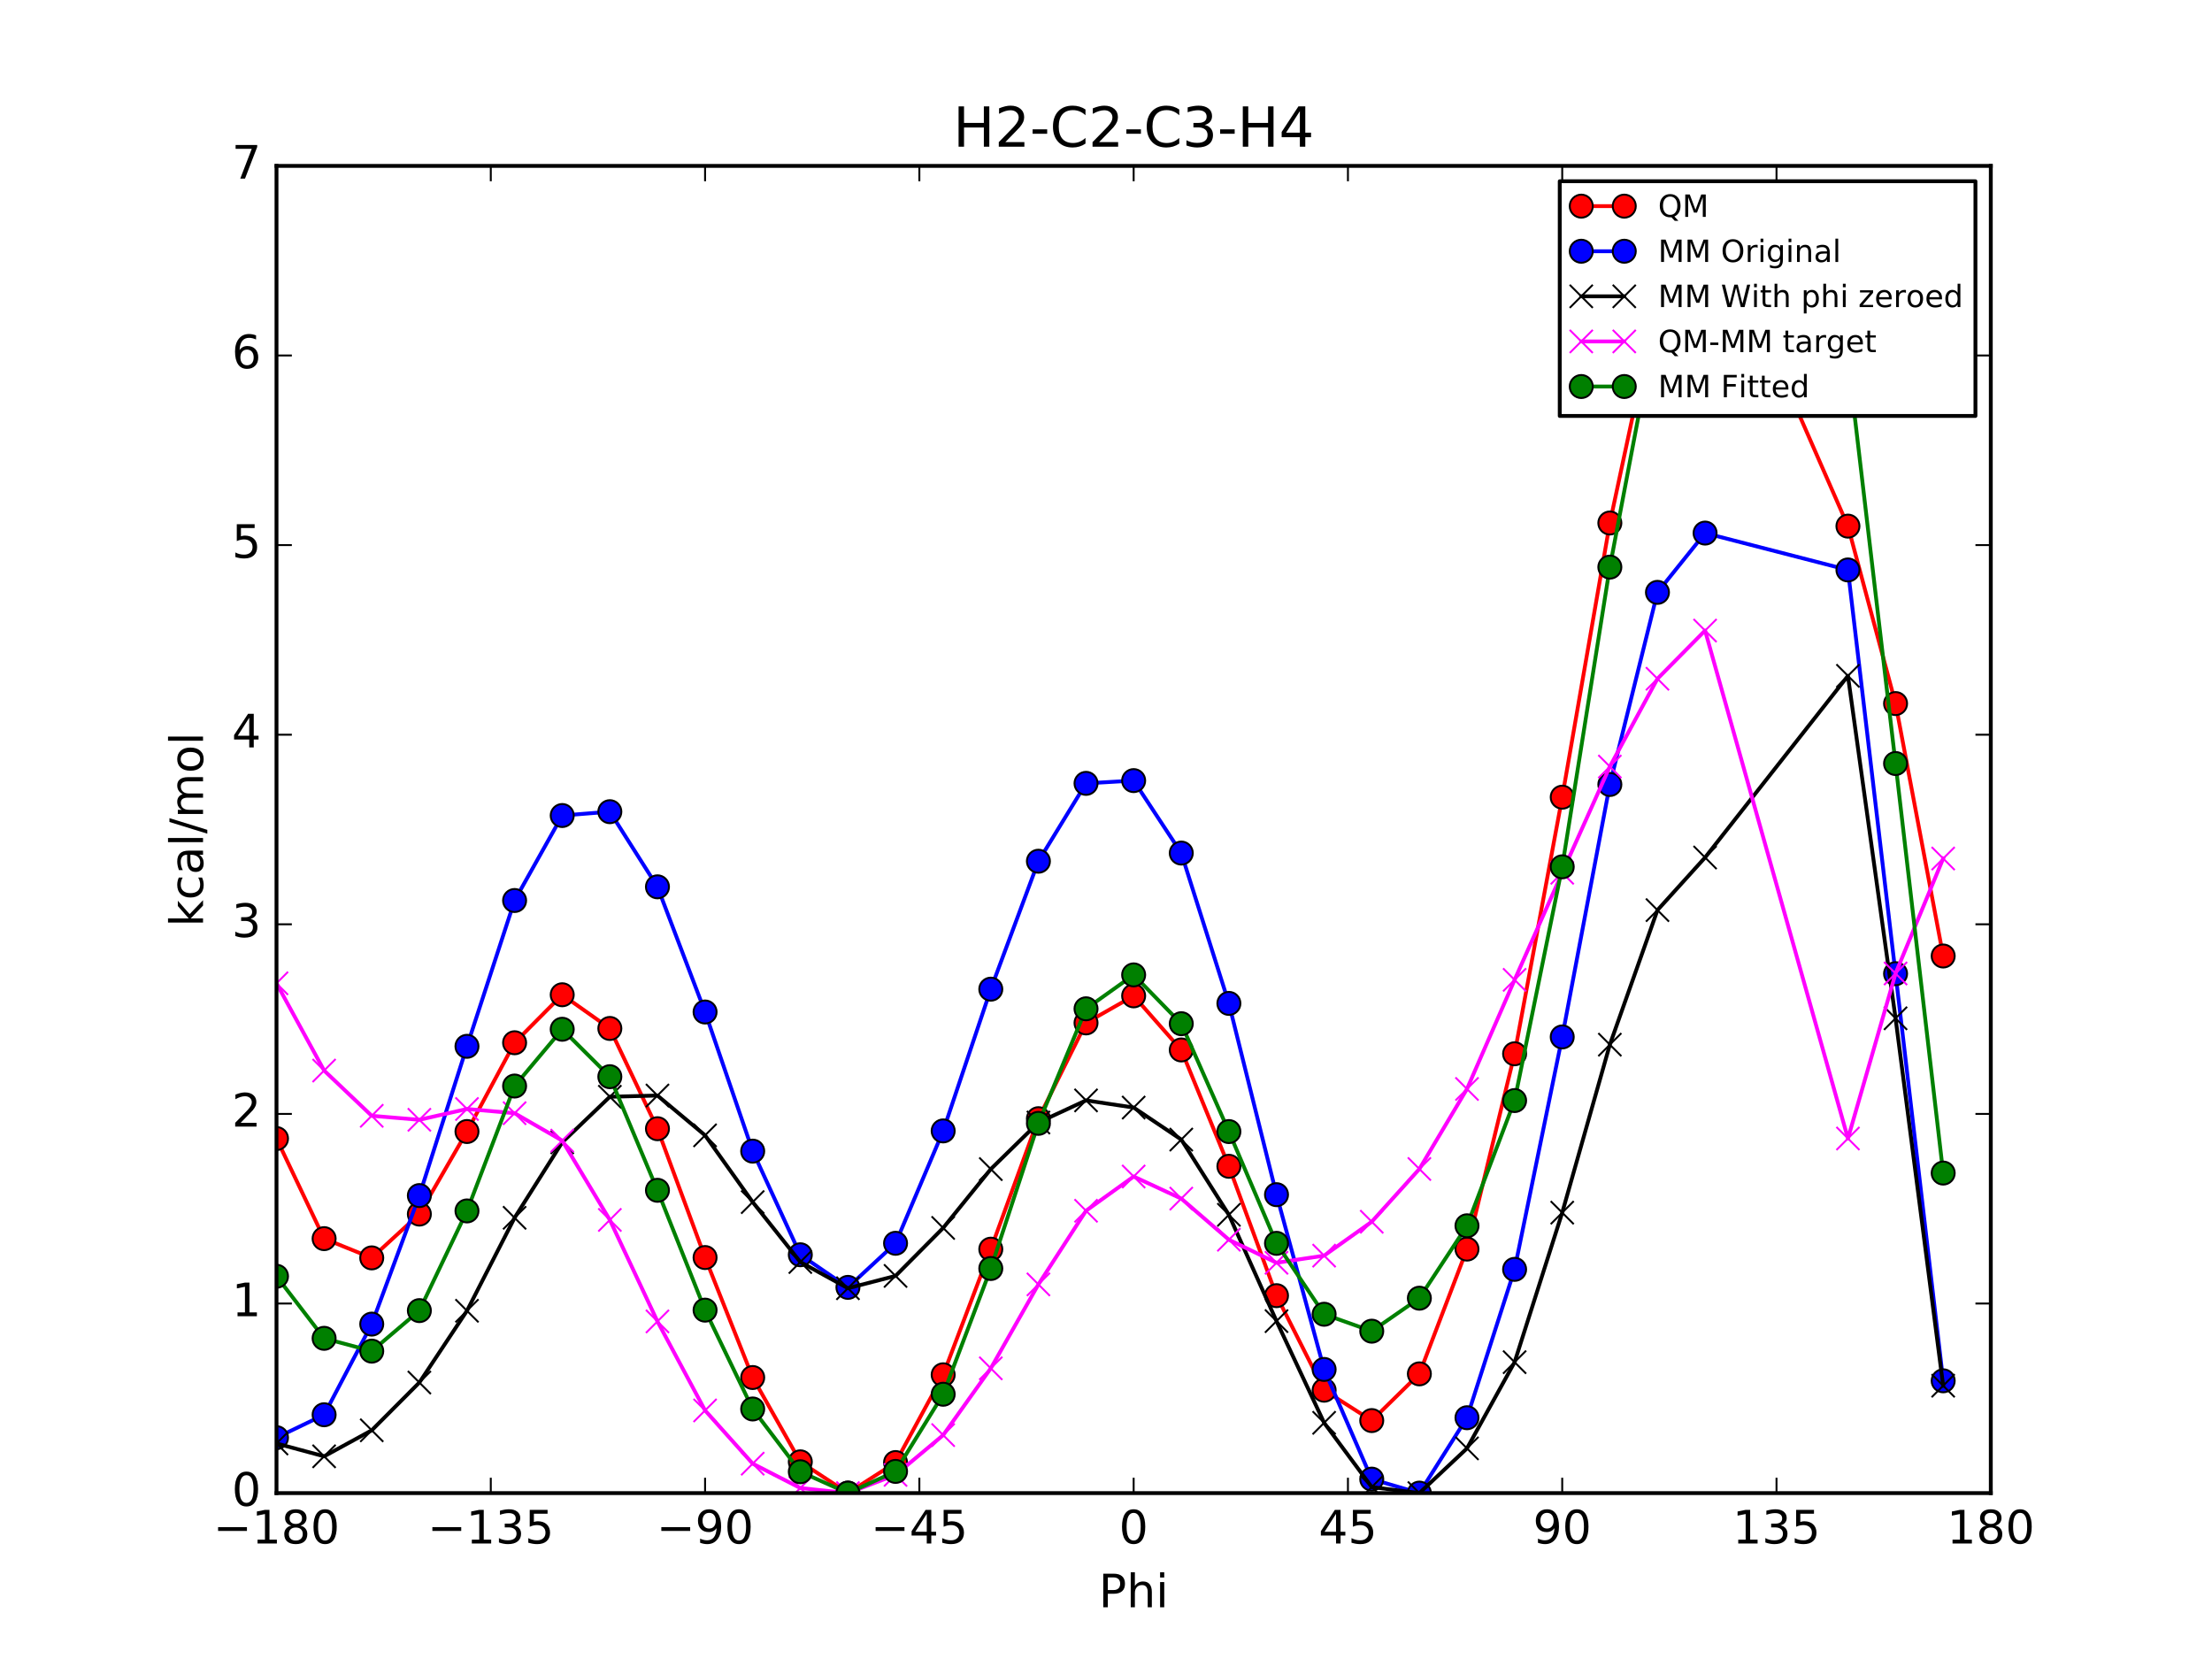 <?xml version="1.0" encoding="utf-8" standalone="no"?>
<!DOCTYPE svg PUBLIC "-//W3C//DTD SVG 1.1//EN"
  "http://www.w3.org/Graphics/SVG/1.1/DTD/svg11.dtd">
<!-- Created with matplotlib (http://matplotlib.org/) -->
<svg height="432pt" version="1.1" viewBox="0 0 576 432" width="576pt" xmlns="http://www.w3.org/2000/svg" xmlns:xlink="http://www.w3.org/1999/xlink">
 <defs>
  <style type="text/css">
*{stroke-linecap:butt;stroke-linejoin:round;stroke-miterlimit:100000;}
  </style>
 </defs>
 <g id="figure_1">
  <g id="patch_1">
   <path d="M 0 432 
L 576 432 
L 576 0 
L 0 0 
z
" style="fill:#ffffff;"/>
  </g>
  <g id="axes_1">
   <g id="patch_2">
    <path d="M 72 388.8 
L 518.4 388.8 
L 518.4 43.2 
L 72 43.2 
z
" style="fill:#ffffff;"/>
   </g>
   <g id="line2d_1">
    <path clip-path="url(#pd6d277a990)" d="M 71.999 296.478 
L 84.4 322.54 
L 96.8 327.551 
L 109.2 316.146 
L 121.6 294.647 
L 134 271.531 
L 146.4 259.035 
L 158.8 267.807 
L 171.2 293.915 
L 183.6 327.462 
L 196 358.705 
L 208.4 380.655 
L 220.8 388.8 
L 233.2 380.845 
L 245.6 357.993 
L 258 325.284 
L 270.4 291.302 
L 282.8 266.366 
L 295.199 259.319 
L 307.6 273.406 
L 320 303.698 
L 332.4 337.389 
L 344.8 362.006 
L 357.2 369.914 
L 369.6 357.751 
L 382 325.261 
L 394.4 274.401 
L 406.8 207.585 
L 419.2 136.189 
L 431.6 78.279 
L 444 52.039 
L 481.2 137.002 
L 493.6 183.208 
L 506 248.943 
" style="fill:none;stroke:#ff0000;stroke-linecap:square;"/>
    <defs>
     <path d="M 0 3 
C 0.796 3 1.559 2.684 2.121 2.121 
C 2.684 1.559 3 0.796 3 0 
C 3 -0.796 2.684 -1.559 2.121 -2.121 
C 1.559 -2.684 0.796 -3 0 -3 
C -0.796 -3 -1.559 -2.684 -2.121 -2.121 
C -2.684 -1.559 -3 -0.796 -3 0 
C -3 0.796 -2.684 1.559 -2.121 2.121 
C -1.559 2.684 -0.796 3 0 3 
z
" id="mc619d7334b" style="stroke:#000000;stroke-width:0.5;"/>
    </defs>
    <g clip-path="url(#pd6d277a990)">
     <use style="fill:#ff0000;stroke:#000000;stroke-width:0.5;" x="71.999" xlink:href="#mc619d7334b" y="296.478"/>
     <use style="fill:#ff0000;stroke:#000000;stroke-width:0.5;" x="84.4" xlink:href="#mc619d7334b" y="322.54"/>
     <use style="fill:#ff0000;stroke:#000000;stroke-width:0.5;" x="96.8" xlink:href="#mc619d7334b" y="327.551"/>
     <use style="fill:#ff0000;stroke:#000000;stroke-width:0.5;" x="109.2" xlink:href="#mc619d7334b" y="316.146"/>
     <use style="fill:#ff0000;stroke:#000000;stroke-width:0.5;" x="121.6" xlink:href="#mc619d7334b" y="294.647"/>
     <use style="fill:#ff0000;stroke:#000000;stroke-width:0.5;" x="134" xlink:href="#mc619d7334b" y="271.531"/>
     <use style="fill:#ff0000;stroke:#000000;stroke-width:0.5;" x="146.4" xlink:href="#mc619d7334b" y="259.035"/>
     <use style="fill:#ff0000;stroke:#000000;stroke-width:0.5;" x="158.8" xlink:href="#mc619d7334b" y="267.807"/>
     <use style="fill:#ff0000;stroke:#000000;stroke-width:0.5;" x="171.2" xlink:href="#mc619d7334b" y="293.915"/>
     <use style="fill:#ff0000;stroke:#000000;stroke-width:0.5;" x="183.6" xlink:href="#mc619d7334b" y="327.462"/>
     <use style="fill:#ff0000;stroke:#000000;stroke-width:0.5;" x="196" xlink:href="#mc619d7334b" y="358.705"/>
     <use style="fill:#ff0000;stroke:#000000;stroke-width:0.5;" x="208.4" xlink:href="#mc619d7334b" y="380.655"/>
     <use style="fill:#ff0000;stroke:#000000;stroke-width:0.5;" x="220.8" xlink:href="#mc619d7334b" y="388.8"/>
     <use style="fill:#ff0000;stroke:#000000;stroke-width:0.5;" x="233.2" xlink:href="#mc619d7334b" y="380.845"/>
     <use style="fill:#ff0000;stroke:#000000;stroke-width:0.5;" x="245.6" xlink:href="#mc619d7334b" y="357.993"/>
     <use style="fill:#ff0000;stroke:#000000;stroke-width:0.5;" x="258" xlink:href="#mc619d7334b" y="325.284"/>
     <use style="fill:#ff0000;stroke:#000000;stroke-width:0.5;" x="270.4" xlink:href="#mc619d7334b" y="291.302"/>
     <use style="fill:#ff0000;stroke:#000000;stroke-width:0.5;" x="282.8" xlink:href="#mc619d7334b" y="266.366"/>
     <use style="fill:#ff0000;stroke:#000000;stroke-width:0.5;" x="295.199" xlink:href="#mc619d7334b" y="259.319"/>
     <use style="fill:#ff0000;stroke:#000000;stroke-width:0.5;" x="307.6" xlink:href="#mc619d7334b" y="273.406"/>
     <use style="fill:#ff0000;stroke:#000000;stroke-width:0.5;" x="320" xlink:href="#mc619d7334b" y="303.698"/>
     <use style="fill:#ff0000;stroke:#000000;stroke-width:0.5;" x="332.4" xlink:href="#mc619d7334b" y="337.389"/>
     <use style="fill:#ff0000;stroke:#000000;stroke-width:0.5;" x="344.8" xlink:href="#mc619d7334b" y="362.006"/>
     <use style="fill:#ff0000;stroke:#000000;stroke-width:0.5;" x="357.2" xlink:href="#mc619d7334b" y="369.914"/>
     <use style="fill:#ff0000;stroke:#000000;stroke-width:0.5;" x="369.6" xlink:href="#mc619d7334b" y="357.751"/>
     <use style="fill:#ff0000;stroke:#000000;stroke-width:0.5;" x="382" xlink:href="#mc619d7334b" y="325.261"/>
     <use style="fill:#ff0000;stroke:#000000;stroke-width:0.5;" x="394.4" xlink:href="#mc619d7334b" y="274.401"/>
     <use style="fill:#ff0000;stroke:#000000;stroke-width:0.5;" x="406.8" xlink:href="#mc619d7334b" y="207.585"/>
     <use style="fill:#ff0000;stroke:#000000;stroke-width:0.5;" x="419.2" xlink:href="#mc619d7334b" y="136.189"/>
     <use style="fill:#ff0000;stroke:#000000;stroke-width:0.5;" x="431.6" xlink:href="#mc619d7334b" y="78.279"/>
     <use style="fill:#ff0000;stroke:#000000;stroke-width:0.5;" x="444" xlink:href="#mc619d7334b" y="52.039"/>
     <use style="fill:#ff0000;stroke:#000000;stroke-width:0.5;" x="481.2" xlink:href="#mc619d7334b" y="137.002"/>
     <use style="fill:#ff0000;stroke:#000000;stroke-width:0.5;" x="493.6" xlink:href="#mc619d7334b" y="183.208"/>
     <use style="fill:#ff0000;stroke:#000000;stroke-width:0.5;" x="506" xlink:href="#mc619d7334b" y="248.943"/>
    </g>
   </g>
   <g id="line2d_2">
    <path clip-path="url(#pd6d277a990)" d="M 71.999 374.366 
L 84.4 368.4 
L 96.8 344.794 
L 109.2 311.322 
L 121.6 272.457 
L 134 234.49 
L 146.4 212.361 
L 158.8 211.363 
L 171.2 230.927 
L 183.6 263.524 
L 196 299.754 
L 208.4 326.737 
L 220.8 335.229 
L 233.2 323.748 
L 245.6 294.488 
L 258 257.576 
L 270.4 224.26 
L 282.8 203.986 
L 295.199 203.267 
L 307.6 222.138 
L 320 261.284 
L 332.4 311.09 
L 344.8 356.597 
L 357.2 385.162 
L 369.6 388.8 
L 382 369.173 
L 394.4 330.537 
L 406.8 270.016 
L 419.2 204.28 
L 431.6 154.249 
L 444 138.814 
L 481.2 148.414 
L 493.6 253.546 
L 506 359.556 
" style="fill:none;stroke:#0000ff;stroke-linecap:square;"/>
    <defs>
     <path d="M 0 3 
C 0.796 3 1.559 2.684 2.121 2.121 
C 2.684 1.559 3 0.796 3 0 
C 3 -0.796 2.684 -1.559 2.121 -2.121 
C 1.559 -2.684 0.796 -3 0 -3 
C -0.796 -3 -1.559 -2.684 -2.121 -2.121 
C -2.684 -1.559 -3 -0.796 -3 0 
C -3 0.796 -2.684 1.559 -2.121 2.121 
C -1.559 2.684 -0.796 3 0 3 
z
" id="m8f043e2cb5" style="stroke:#000000;stroke-width:0.5;"/>
    </defs>
    <g clip-path="url(#pd6d277a990)">
     <use style="fill:#0000ff;stroke:#000000;stroke-width:0.5;" x="71.999" xlink:href="#m8f043e2cb5" y="374.366"/>
     <use style="fill:#0000ff;stroke:#000000;stroke-width:0.5;" x="84.4" xlink:href="#m8f043e2cb5" y="368.4"/>
     <use style="fill:#0000ff;stroke:#000000;stroke-width:0.5;" x="96.8" xlink:href="#m8f043e2cb5" y="344.794"/>
     <use style="fill:#0000ff;stroke:#000000;stroke-width:0.5;" x="109.2" xlink:href="#m8f043e2cb5" y="311.322"/>
     <use style="fill:#0000ff;stroke:#000000;stroke-width:0.5;" x="121.6" xlink:href="#m8f043e2cb5" y="272.457"/>
     <use style="fill:#0000ff;stroke:#000000;stroke-width:0.5;" x="134" xlink:href="#m8f043e2cb5" y="234.49"/>
     <use style="fill:#0000ff;stroke:#000000;stroke-width:0.5;" x="146.4" xlink:href="#m8f043e2cb5" y="212.361"/>
     <use style="fill:#0000ff;stroke:#000000;stroke-width:0.5;" x="158.8" xlink:href="#m8f043e2cb5" y="211.363"/>
     <use style="fill:#0000ff;stroke:#000000;stroke-width:0.5;" x="171.2" xlink:href="#m8f043e2cb5" y="230.927"/>
     <use style="fill:#0000ff;stroke:#000000;stroke-width:0.5;" x="183.6" xlink:href="#m8f043e2cb5" y="263.524"/>
     <use style="fill:#0000ff;stroke:#000000;stroke-width:0.5;" x="196" xlink:href="#m8f043e2cb5" y="299.754"/>
     <use style="fill:#0000ff;stroke:#000000;stroke-width:0.5;" x="208.4" xlink:href="#m8f043e2cb5" y="326.737"/>
     <use style="fill:#0000ff;stroke:#000000;stroke-width:0.5;" x="220.8" xlink:href="#m8f043e2cb5" y="335.229"/>
     <use style="fill:#0000ff;stroke:#000000;stroke-width:0.5;" x="233.2" xlink:href="#m8f043e2cb5" y="323.748"/>
     <use style="fill:#0000ff;stroke:#000000;stroke-width:0.5;" x="245.6" xlink:href="#m8f043e2cb5" y="294.488"/>
     <use style="fill:#0000ff;stroke:#000000;stroke-width:0.5;" x="258" xlink:href="#m8f043e2cb5" y="257.576"/>
     <use style="fill:#0000ff;stroke:#000000;stroke-width:0.5;" x="270.4" xlink:href="#m8f043e2cb5" y="224.26"/>
     <use style="fill:#0000ff;stroke:#000000;stroke-width:0.5;" x="282.8" xlink:href="#m8f043e2cb5" y="203.986"/>
     <use style="fill:#0000ff;stroke:#000000;stroke-width:0.5;" x="295.199" xlink:href="#m8f043e2cb5" y="203.267"/>
     <use style="fill:#0000ff;stroke:#000000;stroke-width:0.5;" x="307.6" xlink:href="#m8f043e2cb5" y="222.138"/>
     <use style="fill:#0000ff;stroke:#000000;stroke-width:0.5;" x="320" xlink:href="#m8f043e2cb5" y="261.284"/>
     <use style="fill:#0000ff;stroke:#000000;stroke-width:0.5;" x="332.4" xlink:href="#m8f043e2cb5" y="311.09"/>
     <use style="fill:#0000ff;stroke:#000000;stroke-width:0.5;" x="344.8" xlink:href="#m8f043e2cb5" y="356.597"/>
     <use style="fill:#0000ff;stroke:#000000;stroke-width:0.5;" x="357.2" xlink:href="#m8f043e2cb5" y="385.162"/>
     <use style="fill:#0000ff;stroke:#000000;stroke-width:0.5;" x="369.6" xlink:href="#m8f043e2cb5" y="388.8"/>
     <use style="fill:#0000ff;stroke:#000000;stroke-width:0.5;" x="382" xlink:href="#m8f043e2cb5" y="369.173"/>
     <use style="fill:#0000ff;stroke:#000000;stroke-width:0.5;" x="394.4" xlink:href="#m8f043e2cb5" y="330.537"/>
     <use style="fill:#0000ff;stroke:#000000;stroke-width:0.5;" x="406.8" xlink:href="#m8f043e2cb5" y="270.016"/>
     <use style="fill:#0000ff;stroke:#000000;stroke-width:0.5;" x="419.2" xlink:href="#m8f043e2cb5" y="204.28"/>
     <use style="fill:#0000ff;stroke:#000000;stroke-width:0.5;" x="431.6" xlink:href="#m8f043e2cb5" y="154.249"/>
     <use style="fill:#0000ff;stroke:#000000;stroke-width:0.5;" x="444" xlink:href="#m8f043e2cb5" y="138.814"/>
     <use style="fill:#0000ff;stroke:#000000;stroke-width:0.5;" x="481.2" xlink:href="#m8f043e2cb5" y="148.414"/>
     <use style="fill:#0000ff;stroke:#000000;stroke-width:0.5;" x="493.6" xlink:href="#m8f043e2cb5" y="253.546"/>
     <use style="fill:#0000ff;stroke:#000000;stroke-width:0.5;" x="506" xlink:href="#m8f043e2cb5" y="359.556"/>
    </g>
   </g>
   <g id="line2d_3">
    <path clip-path="url(#pd6d277a990)" d="M 71.999 375.879 
L 84.4 379.222 
L 96.8 372.45 
L 109.2 360.009 
L 121.6 341.322 
L 134 317.109 
L 146.4 297.47 
L 158.8 285.593 
L 171.2 285.276 
L 183.6 295.641 
L 196 313.023 
L 208.4 328.625 
L 220.8 335.452 
L 233.2 332.245 
L 245.6 319.749 
L 258 304.432 
L 270.4 292.3 
L 282.8 286.54 
L 295.199 288.407 
L 307.6 296.744 
L 320 316.331 
L 332.4 344.017 
L 344.8 370.494 
L 357.2 387.228 
L 369.6 388.8 
L 382 377.152 
L 394.4 354.704 
L 406.8 315.77 
L 419.2 272.03 
L 431.6 236.991 
L 444 223.293 
L 481.2 175.991 
L 493.6 265.168 
L 506 360.835 
" style="fill:none;stroke:#000000;stroke-linecap:square;"/>
    <defs>
     <path d="M -3 3 
L 3 -3 
M -3 -3 
L 3 3 
" id="m966339a8e0" style="stroke:#000000;stroke-width:0.5;"/>
    </defs>
    <g clip-path="url(#pd6d277a990)">
     <use style="stroke:#000000;stroke-width:0.5;" x="71.999" xlink:href="#m966339a8e0" y="375.879"/>
     <use style="stroke:#000000;stroke-width:0.5;" x="84.4" xlink:href="#m966339a8e0" y="379.222"/>
     <use style="stroke:#000000;stroke-width:0.5;" x="96.8" xlink:href="#m966339a8e0" y="372.45"/>
     <use style="stroke:#000000;stroke-width:0.5;" x="109.2" xlink:href="#m966339a8e0" y="360.009"/>
     <use style="stroke:#000000;stroke-width:0.5;" x="121.6" xlink:href="#m966339a8e0" y="341.322"/>
     <use style="stroke:#000000;stroke-width:0.5;" x="134" xlink:href="#m966339a8e0" y="317.109"/>
     <use style="stroke:#000000;stroke-width:0.5;" x="146.4" xlink:href="#m966339a8e0" y="297.47"/>
     <use style="stroke:#000000;stroke-width:0.5;" x="158.8" xlink:href="#m966339a8e0" y="285.593"/>
     <use style="stroke:#000000;stroke-width:0.5;" x="171.2" xlink:href="#m966339a8e0" y="285.276"/>
     <use style="stroke:#000000;stroke-width:0.5;" x="183.6" xlink:href="#m966339a8e0" y="295.641"/>
     <use style="stroke:#000000;stroke-width:0.5;" x="196" xlink:href="#m966339a8e0" y="313.023"/>
     <use style="stroke:#000000;stroke-width:0.5;" x="208.4" xlink:href="#m966339a8e0" y="328.625"/>
     <use style="stroke:#000000;stroke-width:0.5;" x="220.8" xlink:href="#m966339a8e0" y="335.452"/>
     <use style="stroke:#000000;stroke-width:0.5;" x="233.2" xlink:href="#m966339a8e0" y="332.245"/>
     <use style="stroke:#000000;stroke-width:0.5;" x="245.6" xlink:href="#m966339a8e0" y="319.749"/>
     <use style="stroke:#000000;stroke-width:0.5;" x="258" xlink:href="#m966339a8e0" y="304.432"/>
     <use style="stroke:#000000;stroke-width:0.5;" x="270.4" xlink:href="#m966339a8e0" y="292.3"/>
     <use style="stroke:#000000;stroke-width:0.5;" x="282.8" xlink:href="#m966339a8e0" y="286.54"/>
     <use style="stroke:#000000;stroke-width:0.5;" x="295.199" xlink:href="#m966339a8e0" y="288.407"/>
     <use style="stroke:#000000;stroke-width:0.5;" x="307.6" xlink:href="#m966339a8e0" y="296.744"/>
     <use style="stroke:#000000;stroke-width:0.5;" x="320" xlink:href="#m966339a8e0" y="316.331"/>
     <use style="stroke:#000000;stroke-width:0.5;" x="332.4" xlink:href="#m966339a8e0" y="344.017"/>
     <use style="stroke:#000000;stroke-width:0.5;" x="344.8" xlink:href="#m966339a8e0" y="370.494"/>
     <use style="stroke:#000000;stroke-width:0.5;" x="357.2" xlink:href="#m966339a8e0" y="387.228"/>
     <use style="stroke:#000000;stroke-width:0.5;" x="369.6" xlink:href="#m966339a8e0" y="388.8"/>
     <use style="stroke:#000000;stroke-width:0.5;" x="382" xlink:href="#m966339a8e0" y="377.152"/>
     <use style="stroke:#000000;stroke-width:0.5;" x="394.4" xlink:href="#m966339a8e0" y="354.704"/>
     <use style="stroke:#000000;stroke-width:0.5;" x="406.8" xlink:href="#m966339a8e0" y="315.77"/>
     <use style="stroke:#000000;stroke-width:0.5;" x="419.2" xlink:href="#m966339a8e0" y="272.03"/>
     <use style="stroke:#000000;stroke-width:0.5;" x="431.6" xlink:href="#m966339a8e0" y="236.991"/>
     <use style="stroke:#000000;stroke-width:0.5;" x="444" xlink:href="#m966339a8e0" y="223.293"/>
     <use style="stroke:#000000;stroke-width:0.5;" x="481.2" xlink:href="#m966339a8e0" y="175.991"/>
     <use style="stroke:#000000;stroke-width:0.5;" x="493.6" xlink:href="#m966339a8e0" y="265.168"/>
     <use style="stroke:#000000;stroke-width:0.5;" x="506" xlink:href="#m966339a8e0" y="360.835"/>
    </g>
   </g>
   <g id="line2d_4">
    <path clip-path="url(#pd6d277a990)" d="M 71.999 256.051 
L 84.4 278.77 
L 96.8 290.553 
L 109.2 291.589 
L 121.6 288.777 
L 134 289.874 
L 146.4 297.017 
L 158.8 317.666 
L 171.2 344.092 
L 183.6 367.274 
L 196 381.134 
L 208.4 387.482 
L 220.8 388.8 
L 233.2 384.052 
L 245.6 373.697 
L 258 356.305 
L 270.4 334.453 
L 282.8 315.278 
L 295.199 306.364 
L 307.6 312.114 
L 320 322.82 
L 332.4 328.825 
L 344.8 326.965 
L 357.2 318.138 
L 369.6 304.404 
L 382 283.562 
L 394.4 255.149 
L 406.8 227.267 
L 419.2 199.611 
L 431.6 176.74 
L 444 164.198 
L 481.2 296.463 
L 493.6 253.492 
L 506 223.56 
" style="fill:none;stroke:#ff00ff;stroke-linecap:square;"/>
    <defs>
     <path d="M -3 3 
L 3 -3 
M -3 -3 
L 3 3 
" id="me86a69288a" style="stroke:#ff00ff;stroke-width:0.5;"/>
    </defs>
    <g clip-path="url(#pd6d277a990)">
     <use style="fill:#ff00ff;stroke:#ff00ff;stroke-width:0.5;" x="71.999" xlink:href="#me86a69288a" y="256.051"/>
     <use style="fill:#ff00ff;stroke:#ff00ff;stroke-width:0.5;" x="84.4" xlink:href="#me86a69288a" y="278.77"/>
     <use style="fill:#ff00ff;stroke:#ff00ff;stroke-width:0.5;" x="96.8" xlink:href="#me86a69288a" y="290.553"/>
     <use style="fill:#ff00ff;stroke:#ff00ff;stroke-width:0.5;" x="109.2" xlink:href="#me86a69288a" y="291.589"/>
     <use style="fill:#ff00ff;stroke:#ff00ff;stroke-width:0.5;" x="121.6" xlink:href="#me86a69288a" y="288.777"/>
     <use style="fill:#ff00ff;stroke:#ff00ff;stroke-width:0.5;" x="134" xlink:href="#me86a69288a" y="289.874"/>
     <use style="fill:#ff00ff;stroke:#ff00ff;stroke-width:0.5;" x="146.4" xlink:href="#me86a69288a" y="297.017"/>
     <use style="fill:#ff00ff;stroke:#ff00ff;stroke-width:0.5;" x="158.8" xlink:href="#me86a69288a" y="317.666"/>
     <use style="fill:#ff00ff;stroke:#ff00ff;stroke-width:0.5;" x="171.2" xlink:href="#me86a69288a" y="344.092"/>
     <use style="fill:#ff00ff;stroke:#ff00ff;stroke-width:0.5;" x="183.6" xlink:href="#me86a69288a" y="367.274"/>
     <use style="fill:#ff00ff;stroke:#ff00ff;stroke-width:0.5;" x="196" xlink:href="#me86a69288a" y="381.134"/>
     <use style="fill:#ff00ff;stroke:#ff00ff;stroke-width:0.5;" x="208.4" xlink:href="#me86a69288a" y="387.482"/>
     <use style="fill:#ff00ff;stroke:#ff00ff;stroke-width:0.5;" x="220.8" xlink:href="#me86a69288a" y="388.8"/>
     <use style="fill:#ff00ff;stroke:#ff00ff;stroke-width:0.5;" x="233.2" xlink:href="#me86a69288a" y="384.052"/>
     <use style="fill:#ff00ff;stroke:#ff00ff;stroke-width:0.5;" x="245.6" xlink:href="#me86a69288a" y="373.697"/>
     <use style="fill:#ff00ff;stroke:#ff00ff;stroke-width:0.5;" x="258" xlink:href="#me86a69288a" y="356.305"/>
     <use style="fill:#ff00ff;stroke:#ff00ff;stroke-width:0.5;" x="270.4" xlink:href="#me86a69288a" y="334.453"/>
     <use style="fill:#ff00ff;stroke:#ff00ff;stroke-width:0.5;" x="282.8" xlink:href="#me86a69288a" y="315.278"/>
     <use style="fill:#ff00ff;stroke:#ff00ff;stroke-width:0.5;" x="295.199" xlink:href="#me86a69288a" y="306.364"/>
     <use style="fill:#ff00ff;stroke:#ff00ff;stroke-width:0.5;" x="307.6" xlink:href="#me86a69288a" y="312.114"/>
     <use style="fill:#ff00ff;stroke:#ff00ff;stroke-width:0.5;" x="320" xlink:href="#me86a69288a" y="322.82"/>
     <use style="fill:#ff00ff;stroke:#ff00ff;stroke-width:0.5;" x="332.4" xlink:href="#me86a69288a" y="328.825"/>
     <use style="fill:#ff00ff;stroke:#ff00ff;stroke-width:0.5;" x="344.8" xlink:href="#me86a69288a" y="326.965"/>
     <use style="fill:#ff00ff;stroke:#ff00ff;stroke-width:0.5;" x="357.2" xlink:href="#me86a69288a" y="318.138"/>
     <use style="fill:#ff00ff;stroke:#ff00ff;stroke-width:0.5;" x="369.6" xlink:href="#me86a69288a" y="304.404"/>
     <use style="fill:#ff00ff;stroke:#ff00ff;stroke-width:0.5;" x="382" xlink:href="#me86a69288a" y="283.562"/>
     <use style="fill:#ff00ff;stroke:#ff00ff;stroke-width:0.5;" x="394.4" xlink:href="#me86a69288a" y="255.149"/>
     <use style="fill:#ff00ff;stroke:#ff00ff;stroke-width:0.5;" x="406.8" xlink:href="#me86a69288a" y="227.267"/>
     <use style="fill:#ff00ff;stroke:#ff00ff;stroke-width:0.5;" x="419.2" xlink:href="#me86a69288a" y="199.611"/>
     <use style="fill:#ff00ff;stroke:#ff00ff;stroke-width:0.5;" x="431.6" xlink:href="#me86a69288a" y="176.74"/>
     <use style="fill:#ff00ff;stroke:#ff00ff;stroke-width:0.5;" x="444" xlink:href="#me86a69288a" y="164.198"/>
     <use style="fill:#ff00ff;stroke:#ff00ff;stroke-width:0.5;" x="481.2" xlink:href="#me86a69288a" y="296.463"/>
     <use style="fill:#ff00ff;stroke:#ff00ff;stroke-width:0.5;" x="493.6" xlink:href="#me86a69288a" y="253.492"/>
     <use style="fill:#ff00ff;stroke:#ff00ff;stroke-width:0.5;" x="506" xlink:href="#me86a69288a" y="223.56"/>
    </g>
   </g>
   <g id="line2d_5">
    <path clip-path="url(#pd6d277a990)" d="M 71.999 332.335 
L 84.4 348.496 
L 96.8 351.831 
L 109.2 341.281 
L 121.6 315.324 
L 134 282.802 
L 146.4 268.017 
L 158.8 280.367 
L 171.2 309.951 
L 183.6 341.157 
L 196 366.896 
L 208.4 383.239 
L 220.8 388.8 
L 233.2 383.151 
L 245.6 363.056 
L 258 330.314 
L 270.4 292.518 
L 282.8 262.689 
L 295.199 253.861 
L 307.6 266.569 
L 320 294.659 
L 332.4 323.762 
L 344.8 342.228 
L 357.2 346.635 
L 369.6 338.048 
L 382 319.191 
L 394.4 286.584 
L 406.8 225.72 
L 419.2 147.676 
L 431.6 82.361 
L 444 63.334 
L 481.2 93.387 
L 493.6 198.821 
L 506 305.464 
" style="fill:none;stroke:#008000;stroke-linecap:square;"/>
    <defs>
     <path d="M 0 3 
C 0.796 3 1.559 2.684 2.121 2.121 
C 2.684 1.559 3 0.796 3 0 
C 3 -0.796 2.684 -1.559 2.121 -2.121 
C 1.559 -2.684 0.796 -3 0 -3 
C -0.796 -3 -1.559 -2.684 -2.121 -2.121 
C -2.684 -1.559 -3 -0.796 -3 0 
C -3 0.796 -2.684 1.559 -2.121 2.121 
C -1.559 2.684 -0.796 3 0 3 
z
" id="m66e8180441" style="stroke:#000000;stroke-width:0.5;"/>
    </defs>
    <g clip-path="url(#pd6d277a990)">
     <use style="fill:#008000;stroke:#000000;stroke-width:0.5;" x="71.999" xlink:href="#m66e8180441" y="332.335"/>
     <use style="fill:#008000;stroke:#000000;stroke-width:0.5;" x="84.4" xlink:href="#m66e8180441" y="348.496"/>
     <use style="fill:#008000;stroke:#000000;stroke-width:0.5;" x="96.8" xlink:href="#m66e8180441" y="351.831"/>
     <use style="fill:#008000;stroke:#000000;stroke-width:0.5;" x="109.2" xlink:href="#m66e8180441" y="341.281"/>
     <use style="fill:#008000;stroke:#000000;stroke-width:0.5;" x="121.6" xlink:href="#m66e8180441" y="315.324"/>
     <use style="fill:#008000;stroke:#000000;stroke-width:0.5;" x="134" xlink:href="#m66e8180441" y="282.802"/>
     <use style="fill:#008000;stroke:#000000;stroke-width:0.5;" x="146.4" xlink:href="#m66e8180441" y="268.017"/>
     <use style="fill:#008000;stroke:#000000;stroke-width:0.5;" x="158.8" xlink:href="#m66e8180441" y="280.367"/>
     <use style="fill:#008000;stroke:#000000;stroke-width:0.5;" x="171.2" xlink:href="#m66e8180441" y="309.951"/>
     <use style="fill:#008000;stroke:#000000;stroke-width:0.5;" x="183.6" xlink:href="#m66e8180441" y="341.157"/>
     <use style="fill:#008000;stroke:#000000;stroke-width:0.5;" x="196" xlink:href="#m66e8180441" y="366.896"/>
     <use style="fill:#008000;stroke:#000000;stroke-width:0.5;" x="208.4" xlink:href="#m66e8180441" y="383.239"/>
     <use style="fill:#008000;stroke:#000000;stroke-width:0.5;" x="220.8" xlink:href="#m66e8180441" y="388.8"/>
     <use style="fill:#008000;stroke:#000000;stroke-width:0.5;" x="233.2" xlink:href="#m66e8180441" y="383.151"/>
     <use style="fill:#008000;stroke:#000000;stroke-width:0.5;" x="245.6" xlink:href="#m66e8180441" y="363.056"/>
     <use style="fill:#008000;stroke:#000000;stroke-width:0.5;" x="258" xlink:href="#m66e8180441" y="330.314"/>
     <use style="fill:#008000;stroke:#000000;stroke-width:0.5;" x="270.4" xlink:href="#m66e8180441" y="292.518"/>
     <use style="fill:#008000;stroke:#000000;stroke-width:0.5;" x="282.8" xlink:href="#m66e8180441" y="262.689"/>
     <use style="fill:#008000;stroke:#000000;stroke-width:0.5;" x="295.199" xlink:href="#m66e8180441" y="253.861"/>
     <use style="fill:#008000;stroke:#000000;stroke-width:0.5;" x="307.6" xlink:href="#m66e8180441" y="266.569"/>
     <use style="fill:#008000;stroke:#000000;stroke-width:0.5;" x="320" xlink:href="#m66e8180441" y="294.659"/>
     <use style="fill:#008000;stroke:#000000;stroke-width:0.5;" x="332.4" xlink:href="#m66e8180441" y="323.762"/>
     <use style="fill:#008000;stroke:#000000;stroke-width:0.5;" x="344.8" xlink:href="#m66e8180441" y="342.228"/>
     <use style="fill:#008000;stroke:#000000;stroke-width:0.5;" x="357.2" xlink:href="#m66e8180441" y="346.635"/>
     <use style="fill:#008000;stroke:#000000;stroke-width:0.5;" x="369.6" xlink:href="#m66e8180441" y="338.048"/>
     <use style="fill:#008000;stroke:#000000;stroke-width:0.5;" x="382" xlink:href="#m66e8180441" y="319.191"/>
     <use style="fill:#008000;stroke:#000000;stroke-width:0.5;" x="394.4" xlink:href="#m66e8180441" y="286.584"/>
     <use style="fill:#008000;stroke:#000000;stroke-width:0.5;" x="406.8" xlink:href="#m66e8180441" y="225.72"/>
     <use style="fill:#008000;stroke:#000000;stroke-width:0.5;" x="419.2" xlink:href="#m66e8180441" y="147.676"/>
     <use style="fill:#008000;stroke:#000000;stroke-width:0.5;" x="431.6" xlink:href="#m66e8180441" y="82.361"/>
     <use style="fill:#008000;stroke:#000000;stroke-width:0.5;" x="444" xlink:href="#m66e8180441" y="63.334"/>
     <use style="fill:#008000;stroke:#000000;stroke-width:0.5;" x="481.2" xlink:href="#m66e8180441" y="93.387"/>
     <use style="fill:#008000;stroke:#000000;stroke-width:0.5;" x="493.6" xlink:href="#m66e8180441" y="198.821"/>
     <use style="fill:#008000;stroke:#000000;stroke-width:0.5;" x="506" xlink:href="#m66e8180441" y="305.464"/>
    </g>
   </g>
   <g id="patch_3">
    <path d="M 72 388.8 
L 72 43.2 
" style="fill:none;stroke:#000000;stroke-linecap:square;stroke-linejoin:miter;"/>
   </g>
   <g id="patch_4">
    <path d="M 518.4 388.8 
L 518.4 43.2 
" style="fill:none;stroke:#000000;stroke-linecap:square;stroke-linejoin:miter;"/>
   </g>
   <g id="patch_5">
    <path d="M 72 43.2 
L 518.4 43.2 
" style="fill:none;stroke:#000000;stroke-linecap:square;stroke-linejoin:miter;"/>
   </g>
   <g id="patch_6">
    <path d="M 72 388.8 
L 518.4 388.8 
" style="fill:none;stroke:#000000;stroke-linecap:square;stroke-linejoin:miter;"/>
   </g>
   <g id="matplotlib.axis_1">
    <g id="xtick_1">
     <g id="line2d_6">
      <defs>
       <path d="M 0 0 
L 0 -4 
" id="m301cc1c187" style="stroke:#000000;stroke-width:0.5;"/>
      </defs>
      <g>
       <use style="stroke:#000000;stroke-width:0.5;" x="72.0" xlink:href="#m301cc1c187" y="388.8"/>
      </g>
     </g>
     <g id="line2d_7">
      <defs>
       <path d="M 0 0 
L 0 4 
" id="mbc61c027cb" style="stroke:#000000;stroke-width:0.5;"/>
      </defs>
      <g>
       <use style="stroke:#000000;stroke-width:0.5;" x="72.0" xlink:href="#mbc61c027cb" y="43.2"/>
      </g>
     </g>
     <g id="text_1">
      <!-- −180 -->
      <defs>
       <path d="M 10.594 35.5 
L 73.188 35.5 
L 73.188 27.203 
L 10.594 27.203 
z
" id="BitstreamVeraSans-Roman-2212"/>
       <path d="M 31.781 66.406 
Q 24.172 66.406 20.328 58.906 
Q 16.5 51.422 16.5 36.375 
Q 16.5 21.391 20.328 13.891 
Q 24.172 6.391 31.781 6.391 
Q 39.453 6.391 43.281 13.891 
Q 47.125 21.391 47.125 36.375 
Q 47.125 51.422 43.281 58.906 
Q 39.453 66.406 31.781 66.406 
M 31.781 74.219 
Q 44.047 74.219 50.516 64.516 
Q 56.984 54.828 56.984 36.375 
Q 56.984 17.969 50.516 8.266 
Q 44.047 -1.422 31.781 -1.422 
Q 19.531 -1.422 13.062 8.266 
Q 6.594 17.969 6.594 36.375 
Q 6.594 54.828 13.062 64.516 
Q 19.531 74.219 31.781 74.219 
" id="BitstreamVeraSans-Roman-30"/>
       <path d="M 12.406 8.297 
L 28.516 8.297 
L 28.516 63.922 
L 10.984 60.406 
L 10.984 69.391 
L 28.422 72.906 
L 38.281 72.906 
L 38.281 8.297 
L 54.391 8.297 
L 54.391 0 
L 12.406 0 
z
" id="BitstreamVeraSans-Roman-31"/>
       <path d="M 31.781 34.625 
Q 24.75 34.625 20.719 30.859 
Q 16.703 27.094 16.703 20.516 
Q 16.703 13.922 20.719 10.156 
Q 24.75 6.391 31.781 6.391 
Q 38.812 6.391 42.859 10.172 
Q 46.922 13.969 46.922 20.516 
Q 46.922 27.094 42.891 30.859 
Q 38.875 34.625 31.781 34.625 
M 21.922 38.812 
Q 15.578 40.375 12.031 44.719 
Q 8.5 49.078 8.5 55.328 
Q 8.5 64.062 14.719 69.141 
Q 20.953 74.219 31.781 74.219 
Q 42.672 74.219 48.875 69.141 
Q 55.078 64.062 55.078 55.328 
Q 55.078 49.078 51.531 44.719 
Q 48 40.375 41.703 38.812 
Q 48.828 37.156 52.797 32.312 
Q 56.781 27.484 56.781 20.516 
Q 56.781 9.906 50.312 4.234 
Q 43.844 -1.422 31.781 -1.422 
Q 19.734 -1.422 13.25 4.234 
Q 6.781 9.906 6.781 20.516 
Q 6.781 27.484 10.781 32.312 
Q 14.797 37.156 21.922 38.812 
M 18.312 54.391 
Q 18.312 48.734 21.844 45.562 
Q 25.391 42.391 31.781 42.391 
Q 38.141 42.391 41.719 45.562 
Q 45.312 48.734 45.312 54.391 
Q 45.312 60.062 41.719 63.234 
Q 38.141 66.406 31.781 66.406 
Q 25.391 66.406 21.844 63.234 
Q 18.312 60.062 18.312 54.391 
" id="BitstreamVeraSans-Roman-38"/>
      </defs>
      <g transform="translate(55.52 401.918)scale(0.12 -0.12)">
       <use xlink:href="#BitstreamVeraSans-Roman-2212"/>
       <use x="83.789" xlink:href="#BitstreamVeraSans-Roman-31"/>
       <use x="147.412" xlink:href="#BitstreamVeraSans-Roman-38"/>
       <use x="211.035" xlink:href="#BitstreamVeraSans-Roman-30"/>
      </g>
     </g>
    </g>
    <g id="xtick_2">
     <g id="line2d_8">
      <g>
       <use style="stroke:#000000;stroke-width:0.5;" x="127.8" xlink:href="#m301cc1c187" y="388.8"/>
      </g>
     </g>
     <g id="line2d_9">
      <g>
       <use style="stroke:#000000;stroke-width:0.5;" x="127.8" xlink:href="#mbc61c027cb" y="43.2"/>
      </g>
     </g>
     <g id="text_2">
      <!-- −135 -->
      <defs>
       <path d="M 10.797 72.906 
L 49.516 72.906 
L 49.516 64.594 
L 19.828 64.594 
L 19.828 46.734 
Q 21.969 47.469 24.109 47.828 
Q 26.266 48.188 28.422 48.188 
Q 40.625 48.188 47.75 41.5 
Q 54.891 34.812 54.891 23.391 
Q 54.891 11.625 47.562 5.094 
Q 40.234 -1.422 26.906 -1.422 
Q 22.312 -1.422 17.547 -0.641 
Q 12.797 0.141 7.719 1.703 
L 7.719 11.625 
Q 12.109 9.234 16.797 8.062 
Q 21.484 6.891 26.703 6.891 
Q 35.156 6.891 40.078 11.328 
Q 45.016 15.766 45.016 23.391 
Q 45.016 31 40.078 35.438 
Q 35.156 39.891 26.703 39.891 
Q 22.75 39.891 18.812 39.016 
Q 14.891 38.141 10.797 36.281 
z
" id="BitstreamVeraSans-Roman-35"/>
       <path d="M 40.578 39.312 
Q 47.656 37.797 51.625 33 
Q 55.609 28.219 55.609 21.188 
Q 55.609 10.406 48.188 4.484 
Q 40.766 -1.422 27.094 -1.422 
Q 22.516 -1.422 17.656 -0.516 
Q 12.797 0.391 7.625 2.203 
L 7.625 11.719 
Q 11.719 9.328 16.594 8.109 
Q 21.484 6.891 26.812 6.891 
Q 36.078 6.891 40.938 10.547 
Q 45.797 14.203 45.797 21.188 
Q 45.797 27.641 41.281 31.266 
Q 36.766 34.906 28.719 34.906 
L 20.219 34.906 
L 20.219 43.016 
L 29.109 43.016 
Q 36.375 43.016 40.234 45.922 
Q 44.094 48.828 44.094 54.297 
Q 44.094 59.906 40.109 62.906 
Q 36.141 65.922 28.719 65.922 
Q 24.656 65.922 20.016 65.031 
Q 15.375 64.156 9.812 62.312 
L 9.812 71.094 
Q 15.438 72.656 20.344 73.438 
Q 25.25 74.219 29.594 74.219 
Q 40.828 74.219 47.359 69.109 
Q 53.906 64.016 53.906 55.328 
Q 53.906 49.266 50.438 45.094 
Q 46.969 40.922 40.578 39.312 
" id="BitstreamVeraSans-Roman-33"/>
      </defs>
      <g transform="translate(111.32 401.918)scale(0.12 -0.12)">
       <use xlink:href="#BitstreamVeraSans-Roman-2212"/>
       <use x="83.789" xlink:href="#BitstreamVeraSans-Roman-31"/>
       <use x="147.412" xlink:href="#BitstreamVeraSans-Roman-33"/>
       <use x="211.035" xlink:href="#BitstreamVeraSans-Roman-35"/>
      </g>
     </g>
    </g>
    <g id="xtick_3">
     <g id="line2d_10">
      <g>
       <use style="stroke:#000000;stroke-width:0.5;" x="183.6" xlink:href="#m301cc1c187" y="388.8"/>
      </g>
     </g>
     <g id="line2d_11">
      <g>
       <use style="stroke:#000000;stroke-width:0.5;" x="183.6" xlink:href="#mbc61c027cb" y="43.2"/>
      </g>
     </g>
     <g id="text_3">
      <!-- −90 -->
      <defs>
       <path d="M 10.984 1.516 
L 10.984 10.5 
Q 14.703 8.734 18.5 7.812 
Q 22.312 6.891 25.984 6.891 
Q 35.75 6.891 40.891 13.453 
Q 46.047 20.016 46.781 33.406 
Q 43.953 29.203 39.594 26.953 
Q 35.25 24.703 29.984 24.703 
Q 19.047 24.703 12.672 31.312 
Q 6.297 37.938 6.297 49.422 
Q 6.297 60.641 12.938 67.422 
Q 19.578 74.219 30.609 74.219 
Q 43.266 74.219 49.922 64.516 
Q 56.594 54.828 56.594 36.375 
Q 56.594 19.141 48.406 8.859 
Q 40.234 -1.422 26.422 -1.422 
Q 22.703 -1.422 18.891 -0.688 
Q 15.094 0.047 10.984 1.516 
M 30.609 32.422 
Q 37.25 32.422 41.125 36.953 
Q 45.016 41.5 45.016 49.422 
Q 45.016 57.281 41.125 61.844 
Q 37.25 66.406 30.609 66.406 
Q 23.969 66.406 20.094 61.844 
Q 16.219 57.281 16.219 49.422 
Q 16.219 41.5 20.094 36.953 
Q 23.969 32.422 30.609 32.422 
" id="BitstreamVeraSans-Roman-39"/>
      </defs>
      <g transform="translate(170.937 401.918)scale(0.12 -0.12)">
       <use xlink:href="#BitstreamVeraSans-Roman-2212"/>
       <use x="83.789" xlink:href="#BitstreamVeraSans-Roman-39"/>
       <use x="147.412" xlink:href="#BitstreamVeraSans-Roman-30"/>
      </g>
     </g>
    </g>
    <g id="xtick_4">
     <g id="line2d_12">
      <g>
       <use style="stroke:#000000;stroke-width:0.5;" x="239.4" xlink:href="#m301cc1c187" y="388.8"/>
      </g>
     </g>
     <g id="line2d_13">
      <g>
       <use style="stroke:#000000;stroke-width:0.5;" x="239.4" xlink:href="#mbc61c027cb" y="43.2"/>
      </g>
     </g>
     <g id="text_4">
      <!-- −45 -->
      <defs>
       <path d="M 37.797 64.312 
L 12.891 25.391 
L 37.797 25.391 
z
M 35.203 72.906 
L 47.609 72.906 
L 47.609 25.391 
L 58.016 25.391 
L 58.016 17.188 
L 47.609 17.188 
L 47.609 0 
L 37.797 0 
L 37.797 17.188 
L 4.891 17.188 
L 4.891 26.703 
z
" id="BitstreamVeraSans-Roman-34"/>
      </defs>
      <g transform="translate(226.737 401.918)scale(0.12 -0.12)">
       <use xlink:href="#BitstreamVeraSans-Roman-2212"/>
       <use x="83.789" xlink:href="#BitstreamVeraSans-Roman-34"/>
       <use x="147.412" xlink:href="#BitstreamVeraSans-Roman-35"/>
      </g>
     </g>
    </g>
    <g id="xtick_5">
     <g id="line2d_14">
      <g>
       <use style="stroke:#000000;stroke-width:0.5;" x="295.2" xlink:href="#m301cc1c187" y="388.8"/>
      </g>
     </g>
     <g id="line2d_15">
      <g>
       <use style="stroke:#000000;stroke-width:0.5;" x="295.2" xlink:href="#mbc61c027cb" y="43.2"/>
      </g>
     </g>
     <g id="text_5">
      <!-- 0 -->
      <g transform="translate(291.382 401.918)scale(0.12 -0.12)">
       <use xlink:href="#BitstreamVeraSans-Roman-30"/>
      </g>
     </g>
    </g>
    <g id="xtick_6">
     <g id="line2d_16">
      <g>
       <use style="stroke:#000000;stroke-width:0.5;" x="351.0" xlink:href="#m301cc1c187" y="388.8"/>
      </g>
     </g>
     <g id="line2d_17">
      <g>
       <use style="stroke:#000000;stroke-width:0.5;" x="351.0" xlink:href="#mbc61c027cb" y="43.2"/>
      </g>
     </g>
     <g id="text_6">
      <!-- 45 -->
      <g transform="translate(343.365 401.918)scale(0.12 -0.12)">
       <use xlink:href="#BitstreamVeraSans-Roman-34"/>
       <use x="63.623" xlink:href="#BitstreamVeraSans-Roman-35"/>
      </g>
     </g>
    </g>
    <g id="xtick_7">
     <g id="line2d_18">
      <g>
       <use style="stroke:#000000;stroke-width:0.5;" x="406.8" xlink:href="#m301cc1c187" y="388.8"/>
      </g>
     </g>
     <g id="line2d_19">
      <g>
       <use style="stroke:#000000;stroke-width:0.5;" x="406.8" xlink:href="#mbc61c027cb" y="43.2"/>
      </g>
     </g>
     <g id="text_7">
      <!-- 90 -->
      <g transform="translate(399.165 401.918)scale(0.12 -0.12)">
       <use xlink:href="#BitstreamVeraSans-Roman-39"/>
       <use x="63.623" xlink:href="#BitstreamVeraSans-Roman-30"/>
      </g>
     </g>
    </g>
    <g id="xtick_8">
     <g id="line2d_20">
      <g>
       <use style="stroke:#000000;stroke-width:0.5;" x="462.6" xlink:href="#m301cc1c187" y="388.8"/>
      </g>
     </g>
     <g id="line2d_21">
      <g>
       <use style="stroke:#000000;stroke-width:0.5;" x="462.6" xlink:href="#mbc61c027cb" y="43.2"/>
      </g>
     </g>
     <g id="text_8">
      <!-- 135 -->
      <g transform="translate(451.147 401.918)scale(0.12 -0.12)">
       <use xlink:href="#BitstreamVeraSans-Roman-31"/>
       <use x="63.623" xlink:href="#BitstreamVeraSans-Roman-33"/>
       <use x="127.246" xlink:href="#BitstreamVeraSans-Roman-35"/>
      </g>
     </g>
    </g>
    <g id="xtick_9">
     <g id="line2d_22">
      <g>
       <use style="stroke:#000000;stroke-width:0.5;" x="518.4" xlink:href="#m301cc1c187" y="388.8"/>
      </g>
     </g>
     <g id="line2d_23">
      <g>
       <use style="stroke:#000000;stroke-width:0.5;" x="518.4" xlink:href="#mbc61c027cb" y="43.2"/>
      </g>
     </g>
     <g id="text_9">
      <!-- 180 -->
      <g transform="translate(506.947 401.918)scale(0.12 -0.12)">
       <use xlink:href="#BitstreamVeraSans-Roman-31"/>
       <use x="63.623" xlink:href="#BitstreamVeraSans-Roman-38"/>
       <use x="127.246" xlink:href="#BitstreamVeraSans-Roman-30"/>
      </g>
     </g>
    </g>
    <g id="text_10">
     <!-- Phi -->
     <defs>
      <path d="M 54.891 33.016 
L 54.891 0 
L 45.906 0 
L 45.906 32.719 
Q 45.906 40.484 42.875 44.328 
Q 39.844 48.188 33.797 48.188 
Q 26.516 48.188 22.312 43.547 
Q 18.109 38.922 18.109 30.906 
L 18.109 0 
L 9.078 0 
L 9.078 75.984 
L 18.109 75.984 
L 18.109 46.188 
Q 21.344 51.125 25.703 53.562 
Q 30.078 56 35.797 56 
Q 45.219 56 50.047 50.172 
Q 54.891 44.344 54.891 33.016 
" id="BitstreamVeraSans-Roman-68"/>
      <path d="M 9.422 54.688 
L 18.406 54.688 
L 18.406 0 
L 9.422 0 
z
M 9.422 75.984 
L 18.406 75.984 
L 18.406 64.594 
L 9.422 64.594 
z
" id="BitstreamVeraSans-Roman-69"/>
      <path d="M 19.672 64.797 
L 19.672 37.406 
L 32.078 37.406 
Q 38.969 37.406 42.719 40.969 
Q 46.484 44.531 46.484 51.125 
Q 46.484 57.672 42.719 61.234 
Q 38.969 64.797 32.078 64.797 
z
M 9.812 72.906 
L 32.078 72.906 
Q 44.344 72.906 50.609 67.359 
Q 56.891 61.812 56.891 51.125 
Q 56.891 40.328 50.609 34.812 
Q 44.344 29.297 32.078 29.297 
L 19.672 29.297 
L 19.672 0 
L 9.812 0 
z
" id="BitstreamVeraSans-Roman-50"/>
     </defs>
     <g transform="translate(286.113 418.532)scale(0.12 -0.12)">
      <use xlink:href="#BitstreamVeraSans-Roman-50"/>
      <use x="60.303" xlink:href="#BitstreamVeraSans-Roman-68"/>
      <use x="123.682" xlink:href="#BitstreamVeraSans-Roman-69"/>
     </g>
    </g>
   </g>
   <g id="matplotlib.axis_2">
    <g id="ytick_1">
     <g id="line2d_24">
      <defs>
       <path d="M 0 0 
L 4 0 
" id="meb94b5f28d" style="stroke:#000000;stroke-width:0.5;"/>
      </defs>
      <g>
       <use style="stroke:#000000;stroke-width:0.5;" x="72.0" xlink:href="#meb94b5f28d" y="388.8"/>
      </g>
     </g>
     <g id="line2d_25">
      <defs>
       <path d="M 0 0 
L -4 0 
" id="m68245d42ca" style="stroke:#000000;stroke-width:0.5;"/>
      </defs>
      <g>
       <use style="stroke:#000000;stroke-width:0.5;" x="518.4" xlink:href="#m68245d42ca" y="388.8"/>
      </g>
     </g>
     <g id="text_11">
      <!-- 0 -->
      <g transform="translate(60.365 392.111)scale(0.12 -0.12)">
       <use xlink:href="#BitstreamVeraSans-Roman-30"/>
      </g>
     </g>
    </g>
    <g id="ytick_2">
     <g id="line2d_26">
      <g>
       <use style="stroke:#000000;stroke-width:0.5;" x="72.0" xlink:href="#meb94b5f28d" y="339.429"/>
      </g>
     </g>
     <g id="line2d_27">
      <g>
       <use style="stroke:#000000;stroke-width:0.5;" x="518.4" xlink:href="#m68245d42ca" y="339.429"/>
      </g>
     </g>
     <g id="text_12">
      <!-- 1 -->
      <g transform="translate(60.365 342.74)scale(0.12 -0.12)">
       <use xlink:href="#BitstreamVeraSans-Roman-31"/>
      </g>
     </g>
    </g>
    <g id="ytick_3">
     <g id="line2d_28">
      <g>
       <use style="stroke:#000000;stroke-width:0.5;" x="72.0" xlink:href="#meb94b5f28d" y="290.057"/>
      </g>
     </g>
     <g id="line2d_29">
      <g>
       <use style="stroke:#000000;stroke-width:0.5;" x="518.4" xlink:href="#m68245d42ca" y="290.057"/>
      </g>
     </g>
     <g id="text_13">
      <!-- 2 -->
      <defs>
       <path d="M 19.188 8.297 
L 53.609 8.297 
L 53.609 0 
L 7.328 0 
L 7.328 8.297 
Q 12.938 14.109 22.625 23.891 
Q 32.328 33.688 34.812 36.531 
Q 39.547 41.844 41.422 45.531 
Q 43.312 49.219 43.312 52.781 
Q 43.312 58.594 39.234 62.25 
Q 35.156 65.922 28.609 65.922 
Q 23.969 65.922 18.812 64.312 
Q 13.672 62.703 7.812 59.422 
L 7.812 69.391 
Q 13.766 71.781 18.938 73 
Q 24.125 74.219 28.422 74.219 
Q 39.75 74.219 46.484 68.547 
Q 53.219 62.891 53.219 53.422 
Q 53.219 48.922 51.531 44.891 
Q 49.859 40.875 45.406 35.406 
Q 44.188 33.984 37.641 27.219 
Q 31.109 20.453 19.188 8.297 
" id="BitstreamVeraSans-Roman-32"/>
      </defs>
      <g transform="translate(60.365 293.368)scale(0.12 -0.12)">
       <use xlink:href="#BitstreamVeraSans-Roman-32"/>
      </g>
     </g>
    </g>
    <g id="ytick_4">
     <g id="line2d_30">
      <g>
       <use style="stroke:#000000;stroke-width:0.5;" x="72.0" xlink:href="#meb94b5f28d" y="240.686"/>
      </g>
     </g>
     <g id="line2d_31">
      <g>
       <use style="stroke:#000000;stroke-width:0.5;" x="518.4" xlink:href="#m68245d42ca" y="240.686"/>
      </g>
     </g>
     <g id="text_14">
      <!-- 3 -->
      <g transform="translate(60.365 243.997)scale(0.12 -0.12)">
       <use xlink:href="#BitstreamVeraSans-Roman-33"/>
      </g>
     </g>
    </g>
    <g id="ytick_5">
     <g id="line2d_32">
      <g>
       <use style="stroke:#000000;stroke-width:0.5;" x="72.0" xlink:href="#meb94b5f28d" y="191.314"/>
      </g>
     </g>
     <g id="line2d_33">
      <g>
       <use style="stroke:#000000;stroke-width:0.5;" x="518.4" xlink:href="#m68245d42ca" y="191.314"/>
      </g>
     </g>
     <g id="text_15">
      <!-- 4 -->
      <g transform="translate(60.365 194.626)scale(0.12 -0.12)">
       <use xlink:href="#BitstreamVeraSans-Roman-34"/>
      </g>
     </g>
    </g>
    <g id="ytick_6">
     <g id="line2d_34">
      <g>
       <use style="stroke:#000000;stroke-width:0.5;" x="72.0" xlink:href="#meb94b5f28d" y="141.943"/>
      </g>
     </g>
     <g id="line2d_35">
      <g>
       <use style="stroke:#000000;stroke-width:0.5;" x="518.4" xlink:href="#m68245d42ca" y="141.943"/>
      </g>
     </g>
     <g id="text_16">
      <!-- 5 -->
      <g transform="translate(60.365 145.254)scale(0.12 -0.12)">
       <use xlink:href="#BitstreamVeraSans-Roman-35"/>
      </g>
     </g>
    </g>
    <g id="ytick_7">
     <g id="line2d_36">
      <g>
       <use style="stroke:#000000;stroke-width:0.5;" x="72.0" xlink:href="#meb94b5f28d" y="92.571"/>
      </g>
     </g>
     <g id="line2d_37">
      <g>
       <use style="stroke:#000000;stroke-width:0.5;" x="518.4" xlink:href="#m68245d42ca" y="92.571"/>
      </g>
     </g>
     <g id="text_17">
      <!-- 6 -->
      <defs>
       <path d="M 33.016 40.375 
Q 26.375 40.375 22.484 35.828 
Q 18.609 31.297 18.609 23.391 
Q 18.609 15.531 22.484 10.953 
Q 26.375 6.391 33.016 6.391 
Q 39.656 6.391 43.531 10.953 
Q 47.406 15.531 47.406 23.391 
Q 47.406 31.297 43.531 35.828 
Q 39.656 40.375 33.016 40.375 
M 52.594 71.297 
L 52.594 62.312 
Q 48.875 64.062 45.094 64.984 
Q 41.312 65.922 37.594 65.922 
Q 27.828 65.922 22.672 59.328 
Q 17.531 52.734 16.797 39.406 
Q 19.672 43.656 24.016 45.922 
Q 28.375 48.188 33.594 48.188 
Q 44.578 48.188 50.953 41.516 
Q 57.328 34.859 57.328 23.391 
Q 57.328 12.156 50.688 5.359 
Q 44.047 -1.422 33.016 -1.422 
Q 20.359 -1.422 13.672 8.266 
Q 6.984 17.969 6.984 36.375 
Q 6.984 53.656 15.188 63.938 
Q 23.391 74.219 37.203 74.219 
Q 40.922 74.219 44.703 73.484 
Q 48.484 72.75 52.594 71.297 
" id="BitstreamVeraSans-Roman-36"/>
      </defs>
      <g transform="translate(60.365 95.883)scale(0.12 -0.12)">
       <use xlink:href="#BitstreamVeraSans-Roman-36"/>
      </g>
     </g>
    </g>
    <g id="ytick_8">
     <g id="line2d_38">
      <g>
       <use style="stroke:#000000;stroke-width:0.5;" x="72.0" xlink:href="#meb94b5f28d" y="43.2"/>
      </g>
     </g>
     <g id="line2d_39">
      <g>
       <use style="stroke:#000000;stroke-width:0.5;" x="518.4" xlink:href="#m68245d42ca" y="43.2"/>
      </g>
     </g>
     <g id="text_18">
      <!-- 7 -->
      <defs>
       <path d="M 8.203 72.906 
L 55.078 72.906 
L 55.078 68.703 
L 28.609 0 
L 18.312 0 
L 43.219 64.594 
L 8.203 64.594 
z
" id="BitstreamVeraSans-Roman-37"/>
      </defs>
      <g transform="translate(60.365 46.511)scale(0.12 -0.12)">
       <use xlink:href="#BitstreamVeraSans-Roman-37"/>
      </g>
     </g>
    </g>
    <g id="text_19">
     <!-- kcal/mol -->
     <defs>
      <path d="M 30.609 48.391 
Q 23.391 48.391 19.188 42.75 
Q 14.984 37.109 14.984 27.297 
Q 14.984 17.484 19.156 11.844 
Q 23.344 6.203 30.609 6.203 
Q 37.797 6.203 41.984 11.859 
Q 46.188 17.531 46.188 27.297 
Q 46.188 37.016 41.984 42.703 
Q 37.797 48.391 30.609 48.391 
M 30.609 56 
Q 42.328 56 49.016 48.375 
Q 55.719 40.766 55.719 27.297 
Q 55.719 13.875 49.016 6.219 
Q 42.328 -1.422 30.609 -1.422 
Q 18.844 -1.422 12.172 6.219 
Q 5.516 13.875 5.516 27.297 
Q 5.516 40.766 12.172 48.375 
Q 18.844 56 30.609 56 
" id="BitstreamVeraSans-Roman-6f"/>
      <path d="M 48.781 52.594 
L 48.781 44.188 
Q 44.969 46.297 41.141 47.344 
Q 37.312 48.391 33.406 48.391 
Q 24.656 48.391 19.812 42.844 
Q 14.984 37.312 14.984 27.297 
Q 14.984 17.281 19.812 11.734 
Q 24.656 6.203 33.406 6.203 
Q 37.312 6.203 41.141 7.25 
Q 44.969 8.297 48.781 10.406 
L 48.781 2.094 
Q 45.016 0.344 40.984 -0.531 
Q 36.969 -1.422 32.422 -1.422 
Q 20.062 -1.422 12.781 6.344 
Q 5.516 14.109 5.516 27.297 
Q 5.516 40.672 12.859 48.328 
Q 20.219 56 33.016 56 
Q 37.156 56 41.109 55.141 
Q 45.062 54.297 48.781 52.594 
" id="BitstreamVeraSans-Roman-63"/>
      <path d="M 9.422 75.984 
L 18.406 75.984 
L 18.406 0 
L 9.422 0 
z
" id="BitstreamVeraSans-Roman-6c"/>
      <path d="M 34.281 27.484 
Q 23.391 27.484 19.188 25 
Q 14.984 22.516 14.984 16.5 
Q 14.984 11.719 18.141 8.906 
Q 21.297 6.109 26.703 6.109 
Q 34.188 6.109 38.703 11.406 
Q 43.219 16.703 43.219 25.484 
L 43.219 27.484 
z
M 52.203 31.203 
L 52.203 0 
L 43.219 0 
L 43.219 8.297 
Q 40.141 3.328 35.547 0.953 
Q 30.953 -1.422 24.312 -1.422 
Q 15.922 -1.422 10.953 3.297 
Q 6 8.016 6 15.922 
Q 6 25.141 12.172 29.828 
Q 18.359 34.516 30.609 34.516 
L 43.219 34.516 
L 43.219 35.406 
Q 43.219 41.609 39.141 45 
Q 35.062 48.391 27.688 48.391 
Q 23 48.391 18.547 47.266 
Q 14.109 46.141 10.016 43.891 
L 10.016 52.203 
Q 14.938 54.109 19.578 55.047 
Q 24.219 56 28.609 56 
Q 40.484 56 46.344 49.844 
Q 52.203 43.703 52.203 31.203 
" id="BitstreamVeraSans-Roman-61"/>
      <path d="M 52 44.188 
Q 55.375 50.25 60.062 53.125 
Q 64.75 56 71.094 56 
Q 79.641 56 84.281 50.016 
Q 88.922 44.047 88.922 33.016 
L 88.922 0 
L 79.891 0 
L 79.891 32.719 
Q 79.891 40.578 77.094 44.375 
Q 74.312 48.188 68.609 48.188 
Q 61.625 48.188 57.562 43.547 
Q 53.516 38.922 53.516 30.906 
L 53.516 0 
L 44.484 0 
L 44.484 32.719 
Q 44.484 40.625 41.703 44.406 
Q 38.922 48.188 33.109 48.188 
Q 26.219 48.188 22.156 43.531 
Q 18.109 38.875 18.109 30.906 
L 18.109 0 
L 9.078 0 
L 9.078 54.688 
L 18.109 54.688 
L 18.109 46.188 
Q 21.188 51.219 25.484 53.609 
Q 29.781 56 35.688 56 
Q 41.656 56 45.828 52.969 
Q 50 49.953 52 44.188 
" id="BitstreamVeraSans-Roman-6d"/>
      <path d="M 25.391 72.906 
L 33.688 72.906 
L 8.297 -9.281 
L 0 -9.281 
z
" id="BitstreamVeraSans-Roman-2f"/>
      <path d="M 9.078 75.984 
L 18.109 75.984 
L 18.109 31.109 
L 44.922 54.688 
L 56.391 54.688 
L 27.391 29.109 
L 57.625 0 
L 45.906 0 
L 18.109 26.703 
L 18.109 0 
L 9.078 0 
z
" id="BitstreamVeraSans-Roman-6b"/>
     </defs>
     <g transform="translate(52.869 241.321)rotate(-90.0)scale(0.12 -0.12)">
      <use xlink:href="#BitstreamVeraSans-Roman-6b"/>
      <use x="57.91" xlink:href="#BitstreamVeraSans-Roman-63"/>
      <use x="112.891" xlink:href="#BitstreamVeraSans-Roman-61"/>
      <use x="174.17" xlink:href="#BitstreamVeraSans-Roman-6c"/>
      <use x="201.953" xlink:href="#BitstreamVeraSans-Roman-2f"/>
      <use x="235.645" xlink:href="#BitstreamVeraSans-Roman-6d"/>
      <use x="333.057" xlink:href="#BitstreamVeraSans-Roman-6f"/>
      <use x="394.238" xlink:href="#BitstreamVeraSans-Roman-6c"/>
     </g>
    </g>
   </g>
   <g id="text_20">
    <!-- H2-C2-C3-H4 -->
    <defs>
     <path d="M 4.891 31.391 
L 31.203 31.391 
L 31.203 23.391 
L 4.891 23.391 
z
" id="BitstreamVeraSans-Roman-2d"/>
     <path d="M 64.406 67.281 
L 64.406 56.891 
Q 59.422 61.531 53.781 63.812 
Q 48.141 66.109 41.797 66.109 
Q 29.297 66.109 22.656 58.469 
Q 16.016 50.828 16.016 36.375 
Q 16.016 21.969 22.656 14.328 
Q 29.297 6.688 41.797 6.688 
Q 48.141 6.688 53.781 8.984 
Q 59.422 11.281 64.406 15.922 
L 64.406 5.609 
Q 59.234 2.094 53.438 0.328 
Q 47.656 -1.422 41.219 -1.422 
Q 24.656 -1.422 15.125 8.703 
Q 5.609 18.844 5.609 36.375 
Q 5.609 53.953 15.125 64.078 
Q 24.656 74.219 41.219 74.219 
Q 47.75 74.219 53.531 72.484 
Q 59.328 70.75 64.406 67.281 
" id="BitstreamVeraSans-Roman-43"/>
     <path d="M 9.812 72.906 
L 19.672 72.906 
L 19.672 43.016 
L 55.516 43.016 
L 55.516 72.906 
L 65.375 72.906 
L 65.375 0 
L 55.516 0 
L 55.516 34.719 
L 19.672 34.719 
L 19.672 0 
L 9.812 0 
z
" id="BitstreamVeraSans-Roman-48"/>
    </defs>
    <g transform="translate(248.199 38.2)scale(0.144 -0.144)">
     <use xlink:href="#BitstreamVeraSans-Roman-48"/>
     <use x="75.195" xlink:href="#BitstreamVeraSans-Roman-32"/>
     <use x="138.818" xlink:href="#BitstreamVeraSans-Roman-2d"/>
     <use x="174.902" xlink:href="#BitstreamVeraSans-Roman-43"/>
     <use x="244.727" xlink:href="#BitstreamVeraSans-Roman-32"/>
     <use x="308.35" xlink:href="#BitstreamVeraSans-Roman-2d"/>
     <use x="344.434" xlink:href="#BitstreamVeraSans-Roman-43"/>
     <use x="414.258" xlink:href="#BitstreamVeraSans-Roman-33"/>
     <use x="477.881" xlink:href="#BitstreamVeraSans-Roman-2d"/>
     <use x="513.965" xlink:href="#BitstreamVeraSans-Roman-48"/>
     <use x="589.16" xlink:href="#BitstreamVeraSans-Roman-34"/>
    </g>
   </g>
   <g id="legend_1">
    <g id="patch_7">
     <path d="M 406.156 108.312 
L 514.4 108.312 
L 514.4 47.2 
L 406.156 47.2 
z
" style="fill:#ffffff;stroke:#000000;stroke-linejoin:miter;"/>
    </g>
    <g id="line2d_40">
     <path d="M 411.756 53.679 
L 422.956 53.679 
" style="fill:none;stroke:#ff0000;stroke-linecap:square;"/>
    </g>
    <g id="line2d_41">
     <g>
      <use style="fill:#ff0000;stroke:#000000;stroke-width:0.5;" x="411.756" xlink:href="#mc619d7334b" y="53.679"/>
      <use style="fill:#ff0000;stroke:#000000;stroke-width:0.5;" x="422.956" xlink:href="#mc619d7334b" y="53.679"/>
     </g>
    </g>
    <g id="text_21">
     <!-- QM -->
     <defs>
      <path d="M 39.406 66.219 
Q 28.656 66.219 22.328 58.203 
Q 16.016 50.203 16.016 36.375 
Q 16.016 22.609 22.328 14.594 
Q 28.656 6.594 39.406 6.594 
Q 50.141 6.594 56.422 14.594 
Q 62.703 22.609 62.703 36.375 
Q 62.703 50.203 56.422 58.203 
Q 50.141 66.219 39.406 66.219 
M 53.219 1.312 
L 66.219 -12.891 
L 54.297 -12.891 
L 43.5 -1.219 
Q 41.891 -1.312 41.031 -1.359 
Q 40.188 -1.422 39.406 -1.422 
Q 24.031 -1.422 14.812 8.859 
Q 5.609 19.141 5.609 36.375 
Q 5.609 53.656 14.812 63.938 
Q 24.031 74.219 39.406 74.219 
Q 54.734 74.219 63.906 63.938 
Q 73.094 53.656 73.094 36.375 
Q 73.094 23.688 67.984 14.641 
Q 62.891 5.609 53.219 1.312 
" id="BitstreamVeraSans-Roman-51"/>
      <path d="M 9.812 72.906 
L 24.516 72.906 
L 43.109 23.297 
L 61.812 72.906 
L 76.516 72.906 
L 76.516 0 
L 66.891 0 
L 66.891 64.016 
L 48.094 14.016 
L 38.188 14.016 
L 19.391 64.016 
L 19.391 0 
L 9.812 0 
z
" id="BitstreamVeraSans-Roman-4d"/>
     </defs>
     <g transform="translate(431.756 56.479)scale(0.08 -0.08)">
      <use xlink:href="#BitstreamVeraSans-Roman-51"/>
      <use x="78.711" xlink:href="#BitstreamVeraSans-Roman-4d"/>
     </g>
    </g>
    <g id="line2d_42">
     <path d="M 411.756 65.421 
L 422.956 65.421 
" style="fill:none;stroke:#0000ff;stroke-linecap:square;"/>
    </g>
    <g id="line2d_43">
     <g>
      <use style="fill:#0000ff;stroke:#000000;stroke-width:0.5;" x="411.756" xlink:href="#m8f043e2cb5" y="65.421"/>
      <use style="fill:#0000ff;stroke:#000000;stroke-width:0.5;" x="422.956" xlink:href="#m8f043e2cb5" y="65.421"/>
     </g>
    </g>
    <g id="text_22">
     <!-- MM Original -->
     <defs>
      <path d="M 41.109 46.297 
Q 39.594 47.172 37.812 47.578 
Q 36.031 48 33.891 48 
Q 26.266 48 22.188 43.047 
Q 18.109 38.094 18.109 28.812 
L 18.109 0 
L 9.078 0 
L 9.078 54.688 
L 18.109 54.688 
L 18.109 46.188 
Q 20.953 51.172 25.484 53.578 
Q 30.031 56 36.531 56 
Q 37.453 56 38.578 55.875 
Q 39.703 55.766 41.062 55.516 
z
" id="BitstreamVeraSans-Roman-72"/>
      <path d="M 39.406 66.219 
Q 28.656 66.219 22.328 58.203 
Q 16.016 50.203 16.016 36.375 
Q 16.016 22.609 22.328 14.594 
Q 28.656 6.594 39.406 6.594 
Q 50.141 6.594 56.422 14.594 
Q 62.703 22.609 62.703 36.375 
Q 62.703 50.203 56.422 58.203 
Q 50.141 66.219 39.406 66.219 
M 39.406 74.219 
Q 54.734 74.219 63.906 63.938 
Q 73.094 53.656 73.094 36.375 
Q 73.094 19.141 63.906 8.859 
Q 54.734 -1.422 39.406 -1.422 
Q 24.031 -1.422 14.812 8.828 
Q 5.609 19.094 5.609 36.375 
Q 5.609 53.656 14.812 63.938 
Q 24.031 74.219 39.406 74.219 
" id="BitstreamVeraSans-Roman-4f"/>
      <path d="M 54.891 33.016 
L 54.891 0 
L 45.906 0 
L 45.906 32.719 
Q 45.906 40.484 42.875 44.328 
Q 39.844 48.188 33.797 48.188 
Q 26.516 48.188 22.312 43.547 
Q 18.109 38.922 18.109 30.906 
L 18.109 0 
L 9.078 0 
L 9.078 54.688 
L 18.109 54.688 
L 18.109 46.188 
Q 21.344 51.125 25.703 53.562 
Q 30.078 56 35.797 56 
Q 45.219 56 50.047 50.172 
Q 54.891 44.344 54.891 33.016 
" id="BitstreamVeraSans-Roman-6e"/>
      <path id="BitstreamVeraSans-Roman-20"/>
      <path d="M 45.406 27.984 
Q 45.406 37.75 41.375 43.109 
Q 37.359 48.484 30.078 48.484 
Q 22.859 48.484 18.828 43.109 
Q 14.797 37.75 14.797 27.984 
Q 14.797 18.266 18.828 12.891 
Q 22.859 7.516 30.078 7.516 
Q 37.359 7.516 41.375 12.891 
Q 45.406 18.266 45.406 27.984 
M 54.391 6.781 
Q 54.391 -7.172 48.188 -13.984 
Q 42 -20.797 29.203 -20.797 
Q 24.469 -20.797 20.266 -20.094 
Q 16.062 -19.391 12.109 -17.922 
L 12.109 -9.188 
Q 16.062 -11.328 19.922 -12.344 
Q 23.781 -13.375 27.781 -13.375 
Q 36.625 -13.375 41.016 -8.766 
Q 45.406 -4.156 45.406 5.172 
L 45.406 9.625 
Q 42.625 4.781 38.281 2.391 
Q 33.938 0 27.875 0 
Q 17.828 0 11.672 7.656 
Q 5.516 15.328 5.516 27.984 
Q 5.516 40.672 11.672 48.328 
Q 17.828 56 27.875 56 
Q 33.938 56 38.281 53.609 
Q 42.625 51.219 45.406 46.391 
L 45.406 54.688 
L 54.391 54.688 
z
" id="BitstreamVeraSans-Roman-67"/>
     </defs>
     <g transform="translate(431.756 68.221)scale(0.08 -0.08)">
      <use xlink:href="#BitstreamVeraSans-Roman-4d"/>
      <use x="86.279" xlink:href="#BitstreamVeraSans-Roman-4d"/>
      <use x="172.559" xlink:href="#BitstreamVeraSans-Roman-20"/>
      <use x="204.346" xlink:href="#BitstreamVeraSans-Roman-4f"/>
      <use x="283.057" xlink:href="#BitstreamVeraSans-Roman-72"/>
      <use x="324.17" xlink:href="#BitstreamVeraSans-Roman-69"/>
      <use x="351.953" xlink:href="#BitstreamVeraSans-Roman-67"/>
      <use x="415.43" xlink:href="#BitstreamVeraSans-Roman-69"/>
      <use x="443.213" xlink:href="#BitstreamVeraSans-Roman-6e"/>
      <use x="506.592" xlink:href="#BitstreamVeraSans-Roman-61"/>
      <use x="567.871" xlink:href="#BitstreamVeraSans-Roman-6c"/>
     </g>
    </g>
    <g id="line2d_44">
     <path d="M 411.756 77.164 
L 422.956 77.164 
" style="fill:none;stroke:#000000;stroke-linecap:square;"/>
    </g>
    <g id="line2d_45">
     <g>
      <use style="stroke:#000000;stroke-width:0.5;" x="411.756" xlink:href="#m966339a8e0" y="77.164"/>
      <use style="stroke:#000000;stroke-width:0.5;" x="422.956" xlink:href="#m966339a8e0" y="77.164"/>
     </g>
    </g>
    <g id="text_23">
     <!-- MM With phi zeroed -->
     <defs>
      <path d="M 5.516 54.688 
L 48.188 54.688 
L 48.188 46.484 
L 14.406 7.172 
L 48.188 7.172 
L 48.188 0 
L 4.297 0 
L 4.297 8.203 
L 38.094 47.516 
L 5.516 47.516 
z
" id="BitstreamVeraSans-Roman-7a"/>
      <path d="M 18.312 70.219 
L 18.312 54.688 
L 36.812 54.688 
L 36.812 47.703 
L 18.312 47.703 
L 18.312 18.016 
Q 18.312 11.328 20.141 9.422 
Q 21.969 7.516 27.594 7.516 
L 36.812 7.516 
L 36.812 0 
L 27.594 0 
Q 17.188 0 13.234 3.875 
Q 9.281 7.766 9.281 18.016 
L 9.281 47.703 
L 2.688 47.703 
L 2.688 54.688 
L 9.281 54.688 
L 9.281 70.219 
z
" id="BitstreamVeraSans-Roman-74"/>
      <path d="M 45.406 46.391 
L 45.406 75.984 
L 54.391 75.984 
L 54.391 0 
L 45.406 0 
L 45.406 8.203 
Q 42.578 3.328 38.25 0.953 
Q 33.938 -1.422 27.875 -1.422 
Q 17.969 -1.422 11.734 6.484 
Q 5.516 14.406 5.516 27.297 
Q 5.516 40.188 11.734 48.094 
Q 17.969 56 27.875 56 
Q 33.938 56 38.25 53.625 
Q 42.578 51.266 45.406 46.391 
M 14.797 27.297 
Q 14.797 17.391 18.875 11.75 
Q 22.953 6.109 30.078 6.109 
Q 37.203 6.109 41.297 11.75 
Q 45.406 17.391 45.406 27.297 
Q 45.406 37.203 41.297 42.844 
Q 37.203 48.484 30.078 48.484 
Q 22.953 48.484 18.875 42.844 
Q 14.797 37.203 14.797 27.297 
" id="BitstreamVeraSans-Roman-64"/>
      <path d="M 3.328 72.906 
L 13.281 72.906 
L 28.609 11.281 
L 43.891 72.906 
L 54.984 72.906 
L 70.312 11.281 
L 85.594 72.906 
L 95.609 72.906 
L 77.297 0 
L 64.891 0 
L 49.516 63.281 
L 33.984 0 
L 21.578 0 
z
" id="BitstreamVeraSans-Roman-57"/>
      <path d="M 56.203 29.594 
L 56.203 25.203 
L 14.891 25.203 
Q 15.484 15.922 20.484 11.062 
Q 25.484 6.203 34.422 6.203 
Q 39.594 6.203 44.453 7.469 
Q 49.312 8.734 54.109 11.281 
L 54.109 2.781 
Q 49.266 0.734 44.188 -0.344 
Q 39.109 -1.422 33.891 -1.422 
Q 20.797 -1.422 13.156 6.188 
Q 5.516 13.812 5.516 26.812 
Q 5.516 40.234 12.766 48.109 
Q 20.016 56 32.328 56 
Q 43.359 56 49.781 48.891 
Q 56.203 41.797 56.203 29.594 
M 47.219 32.234 
Q 47.125 39.594 43.094 43.984 
Q 39.062 48.391 32.422 48.391 
Q 24.906 48.391 20.391 44.141 
Q 15.875 39.891 15.188 32.172 
z
" id="BitstreamVeraSans-Roman-65"/>
      <path d="M 18.109 8.203 
L 18.109 -20.797 
L 9.078 -20.797 
L 9.078 54.688 
L 18.109 54.688 
L 18.109 46.391 
Q 20.953 51.266 25.266 53.625 
Q 29.594 56 35.594 56 
Q 45.562 56 51.781 48.094 
Q 58.016 40.188 58.016 27.297 
Q 58.016 14.406 51.781 6.484 
Q 45.562 -1.422 35.594 -1.422 
Q 29.594 -1.422 25.266 0.953 
Q 20.953 3.328 18.109 8.203 
M 48.688 27.297 
Q 48.688 37.203 44.609 42.844 
Q 40.531 48.484 33.406 48.484 
Q 26.266 48.484 22.188 42.844 
Q 18.109 37.203 18.109 27.297 
Q 18.109 17.391 22.188 11.75 
Q 26.266 6.109 33.406 6.109 
Q 40.531 6.109 44.609 11.75 
Q 48.688 17.391 48.688 27.297 
" id="BitstreamVeraSans-Roman-70"/>
     </defs>
     <g transform="translate(431.756 79.964)scale(0.08 -0.08)">
      <use xlink:href="#BitstreamVeraSans-Roman-4d"/>
      <use x="86.279" xlink:href="#BitstreamVeraSans-Roman-4d"/>
      <use x="172.559" xlink:href="#BitstreamVeraSans-Roman-20"/>
      <use x="204.346" xlink:href="#BitstreamVeraSans-Roman-57"/>
      <use x="303.191" xlink:href="#BitstreamVeraSans-Roman-69"/>
      <use x="330.975" xlink:href="#BitstreamVeraSans-Roman-74"/>
      <use x="370.184" xlink:href="#BitstreamVeraSans-Roman-68"/>
      <use x="433.562" xlink:href="#BitstreamVeraSans-Roman-20"/>
      <use x="465.35" xlink:href="#BitstreamVeraSans-Roman-70"/>
      <use x="528.826" xlink:href="#BitstreamVeraSans-Roman-68"/>
      <use x="592.205" xlink:href="#BitstreamVeraSans-Roman-69"/>
      <use x="619.988" xlink:href="#BitstreamVeraSans-Roman-20"/>
      <use x="651.775" xlink:href="#BitstreamVeraSans-Roman-7a"/>
      <use x="704.266" xlink:href="#BitstreamVeraSans-Roman-65"/>
      <use x="765.789" xlink:href="#BitstreamVeraSans-Roman-72"/>
      <use x="806.871" xlink:href="#BitstreamVeraSans-Roman-6f"/>
      <use x="868.053" xlink:href="#BitstreamVeraSans-Roman-65"/>
      <use x="929.576" xlink:href="#BitstreamVeraSans-Roman-64"/>
     </g>
    </g>
    <g id="line2d_46">
     <path d="M 411.756 88.906 
L 422.956 88.906 
" style="fill:none;stroke:#ff00ff;stroke-linecap:square;"/>
    </g>
    <g id="line2d_47">
     <g>
      <use style="fill:#ff00ff;stroke:#ff00ff;stroke-width:0.5;" x="411.756" xlink:href="#me86a69288a" y="88.906"/>
      <use style="fill:#ff00ff;stroke:#ff00ff;stroke-width:0.5;" x="422.956" xlink:href="#me86a69288a" y="88.906"/>
     </g>
    </g>
    <g id="text_24">
     <!-- QM-MM target -->
     <g transform="translate(431.756 91.706)scale(0.08 -0.08)">
      <use xlink:href="#BitstreamVeraSans-Roman-51"/>
      <use x="78.711" xlink:href="#BitstreamVeraSans-Roman-4d"/>
      <use x="164.99" xlink:href="#BitstreamVeraSans-Roman-2d"/>
      <use x="201.074" xlink:href="#BitstreamVeraSans-Roman-4d"/>
      <use x="287.354" xlink:href="#BitstreamVeraSans-Roman-4d"/>
      <use x="373.633" xlink:href="#BitstreamVeraSans-Roman-20"/>
      <use x="405.42" xlink:href="#BitstreamVeraSans-Roman-74"/>
      <use x="444.629" xlink:href="#BitstreamVeraSans-Roman-61"/>
      <use x="505.908" xlink:href="#BitstreamVeraSans-Roman-72"/>
      <use x="547.006" xlink:href="#BitstreamVeraSans-Roman-67"/>
      <use x="610.482" xlink:href="#BitstreamVeraSans-Roman-65"/>
      <use x="672.006" xlink:href="#BitstreamVeraSans-Roman-74"/>
     </g>
    </g>
    <g id="line2d_48">
     <path d="M 411.756 100.649 
L 422.956 100.649 
" style="fill:none;stroke:#008000;stroke-linecap:square;"/>
    </g>
    <g id="line2d_49">
     <g>
      <use style="fill:#008000;stroke:#000000;stroke-width:0.5;" x="411.756" xlink:href="#m66e8180441" y="100.649"/>
      <use style="fill:#008000;stroke:#000000;stroke-width:0.5;" x="422.956" xlink:href="#m66e8180441" y="100.649"/>
     </g>
    </g>
    <g id="text_25">
     <!-- MM Fitted -->
     <defs>
      <path d="M 9.812 72.906 
L 51.703 72.906 
L 51.703 64.594 
L 19.672 64.594 
L 19.672 43.109 
L 48.578 43.109 
L 48.578 34.812 
L 19.672 34.812 
L 19.672 0 
L 9.812 0 
z
" id="BitstreamVeraSans-Roman-46"/>
     </defs>
     <g transform="translate(431.756 103.449)scale(0.08 -0.08)">
      <use xlink:href="#BitstreamVeraSans-Roman-4d"/>
      <use x="86.279" xlink:href="#BitstreamVeraSans-Roman-4d"/>
      <use x="172.559" xlink:href="#BitstreamVeraSans-Roman-20"/>
      <use x="204.346" xlink:href="#BitstreamVeraSans-Roman-46"/>
      <use x="261.756" xlink:href="#BitstreamVeraSans-Roman-69"/>
      <use x="289.539" xlink:href="#BitstreamVeraSans-Roman-74"/>
      <use x="328.748" xlink:href="#BitstreamVeraSans-Roman-74"/>
      <use x="367.957" xlink:href="#BitstreamVeraSans-Roman-65"/>
      <use x="429.48" xlink:href="#BitstreamVeraSans-Roman-64"/>
     </g>
    </g>
   </g>
  </g>
 </g>
 <defs>
  <clipPath id="pd6d277a990">
   <rect height="345.6" width="446.4" x="72.0" y="43.2"/>
  </clipPath>
 </defs>
</svg>
